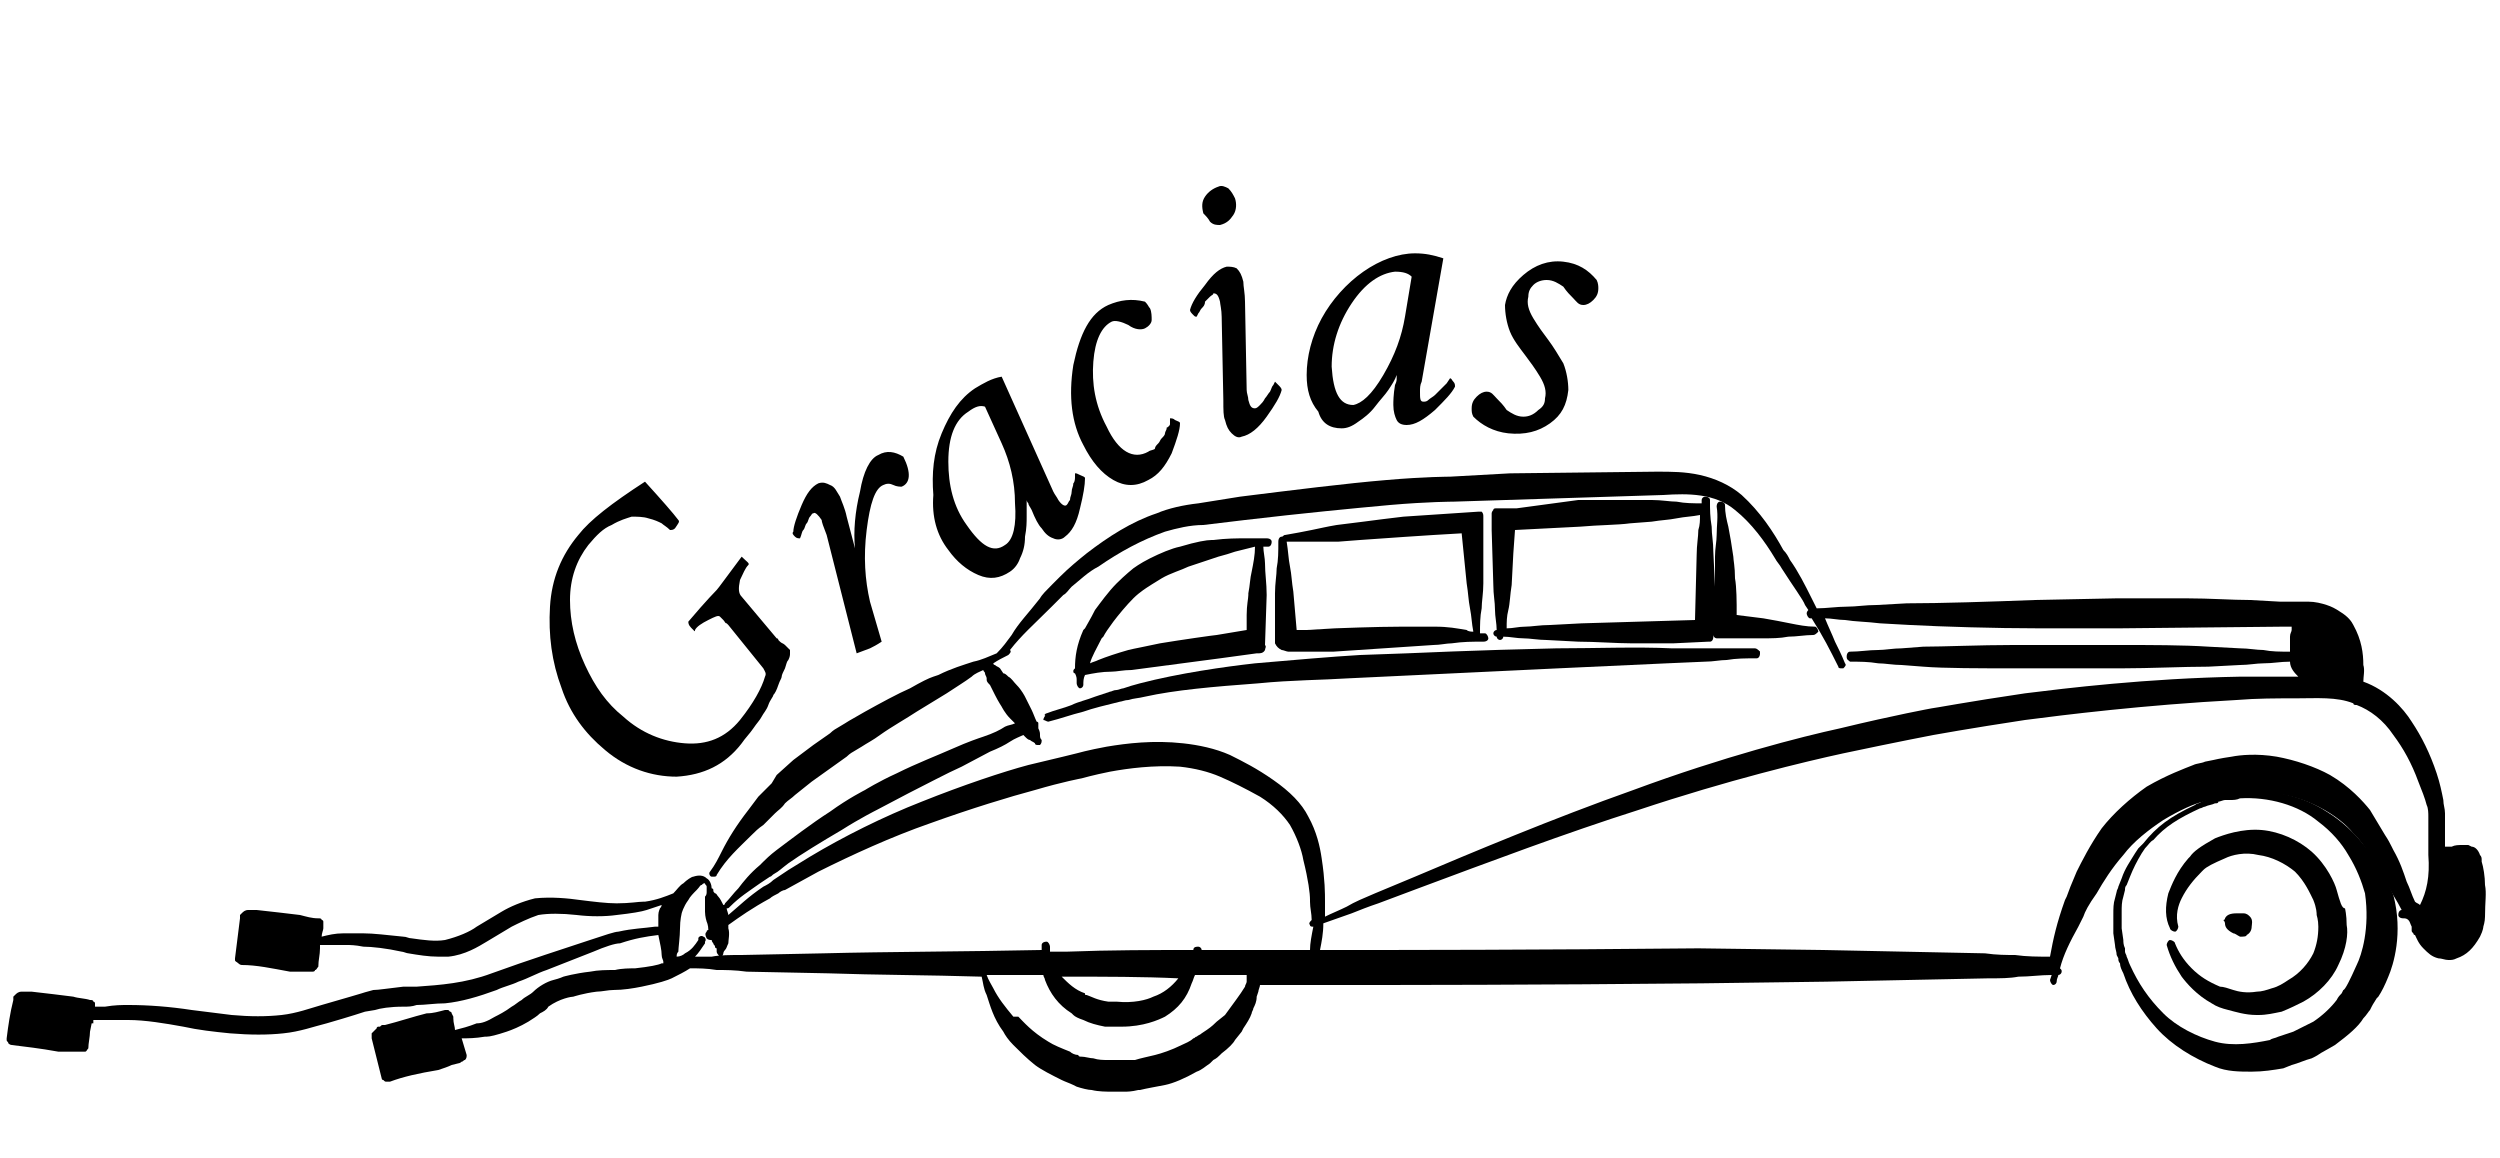 <svg xmlns="http://www.w3.org/2000/svg" viewBox="0 0 150 69.5"><path d="M134 56c.1 0 .2.1.4.2.2 0 .4 0 .4-.1.2-.1.3-.3.3-.5 0-.1.1-.4-.1-.6-.1-.1-.2-.2-.4-.2h-.4c-.4 0-.6.1-.7.3 0 .1-.1.1-.1.1s.1.1.1.2c0 .2.1.4.5.6zM138.2 38v.1c0 .1.1.2.1.4 0 .1 0 .2.1.3 0 .1 0 .3.1.4 0 .1 0 .1.1.2.1 0 .1.1.1.1s.1 0 .2.1l.7.2c.6.2 1.1.5 1.3.6l.3.3c0-.2 0-.4-.1-.6-.1-.5-.3-1.2-.8-1.8-.1-.2-.3-.4-.6-.5-.3-.2-.7-.3-1.2-.3h-.6c0 .1 0 .1.1.2.1 0 .1.1.2.3zM62.8 42.8c.5-.2 1-.3 1.5-.5.4-.2.9-.3 1.4-.5l.9-.3c.1 0 .2-.1.4-.1.1 0 .3-.1.4-.1.3-.1.6-.2 1-.3 2.3-.6 5.1-1 6.9-1.2 2.3-.2 4.6-.4 6.3-.5l2.8-.1s4.4-.2 9-.3c2.3 0 4.8-.1 6.9 0h5c.1 0 .2.1.3.2 0 .1-.1.3-.2.3-.7 0-1.2.1-1.8.1-.4 0-.8.1-1.3.1l-2.3.1-6.5.3-12.6.6c-1.5.1-3.4.2-5.4.3-2.7.2-5 .5-6.8.8-.3.1-.7.1-1 .2-.2 0-.3.1-.5.1l-1.2.3c-.4.1-.7.2-1 .3-.7.2-1.3.3-2 .5h-.1c-.1 0-.2-.1-.2-.2-.1.1 0-.1.1-.1zM147 51.5c-.1 0-.2-.1-.3-.1-.2 1.5-.6 2.3-1.1 3.3l.2.2.1.1.5.5c.1.1.2.1.2.1H146.9c.1 0 .2-.1.4-.5.1-.2.1-.4.1-.4s.1-.2.1-.5c.1-.3.1-.7.1-1.1l.1-1.3c-.3-.2-.5-.2-.7-.3z"/><path d="M149.1 53.1c0-.5-.1-1.1-.2-1.4v-.1c0-.1 0-.2-.1-.3-.1-.3-.3-.5-.5-.5l-.2-.1H147.8c-.3 0-.5 0-.7.1h-.4v-.7V49.2v-.4c0-.3-.1-.5-.1-.8-.1-.5-.2-1-.4-1.6-.4-1.2-.9-2.2-1.5-3.1-.5-.8-1.5-1.9-2.9-2.4 0-.3.1-.7 0-1 0-.7-.1-1.5-.6-2.4-.1-.2-.3-.5-.8-.8-.3-.2-.5-.3-.8-.4-.3-.1-.7-.2-1.1-.2h-1.7L135 36c-1.1 0-2.4-.1-3.8-.1H127l-4.9.1c-2.6.1-5.7.2-7.7.2l-1.8.1c-.7 0-1.2.1-1.8.1-.6 0-1.2.1-1.8.1l-.3-.6c-.4-.8-.8-1.6-1.3-2.3-.1-.2-.2-.4-.4-.6-.6-1.1-1.4-2.3-2.5-3.3-.7-.6-1.6-1-2.5-1.2s-1.7-.2-2.6-.2l-8.8.1-3.6.2s-1.5 0-3.8.2c-2.4.2-5.6.6-8.8 1l-2.5.4c-.9.1-1.8.3-2.5.6-1.5.5-2.9 1.4-4.2 2.4-.5.4-1.1.9-1.6 1.4l-.5.5c-.3.3-.6.6-.7.8-.7.9-1.3 1.5-1.7 2.2-.3.4-.5.7-.9 1.1-.5.2-.9.4-1.4.5-.6.2-1.3.4-2.1.8l-.3.1c-.3.1-.7.3-1.4.7-.7.3-1.8.9-2.7 1.4-.5.3-.9.5-1.2.7l-.5.3s-.2.1-.4.3l-1 .7-1.2.9-1 .9-.3.5-.8.8-.6.8c-.7.9-1.2 1.7-1.6 2.5-.2.4-.4.8-.7 1.2-.1.1 0 .3.1.3h.1c.1 0 .2 0 .2-.1.6-1 1.3-1.6 2.1-2.4.2-.2.4-.4.7-.6l.7-.7c.2-.2.4-.3.6-.6.2-.2.4-.3.6-.5l1-.8 2.1-1.5c.2-.2.4-.3.4-.3l.5-.3c.3-.2.7-.4 1.1-.7.7-.5 1.6-1 2.2-1.4l1.8-1.1c.6-.4 1.1-.7 1.5-1 .2-.2.5-.3.7-.4 0 .1.1.1.1.2s.1.2.1.3v.1c0 .1.1.2.2.3l.3.6c.2.4.4.7.4.7s.2.4.5.7l.3.3c-.2.1-.4.1-.6.2-.3.2-.7.4-1.3.6-.3.1-.9.3-1.8.7-.9.4-2.2.9-3.4 1.5-1.1.5-1.9 1-1.9 1s-1 .5-2.1 1.3c-1.1.7-2.4 1.7-3.2 2.3-.4.3-.7.6-.8.7l-.2.2c-.6.5-1 1-1.3 1.4-.3.3-.5.6-.8.9 0 0 0 .1-.1.1-.1-.2-.2-.4-.3-.5s-.1-.2-.2-.2c-.1-.1-.1-.1-.1-.2s-.1-.1-.1-.1c0-.2-.1-.5-.3-.6-.2-.2-.5-.2-.8-.1-.1 0-.4.2-.6.4-.2.1-.4.4-.6.6-.5.2-1 .4-1.7.5h-.1c-.3 0-.8.1-1.6.1-.6 0-1.4-.1-2.2-.2-.7-.1-1.7-.2-2.7-.1-.8.2-1.5.5-2 .8l-1.5.9c-.4.3-1.1.6-1.9.8-.6.1-1.3 0-2-.1-.2 0-.3-.1-.5-.1-1-.1-1.8-.2-2.4-.2H20.6c-.5 0-.9.1-1.3.2 0-.2.1-.4.1-.5v-.4s0-.1-.1-.1c0-.1-.1-.1-.2-.1-.4 0-.7-.1-1.1-.2-.8-.1-1.7-.2-2.6-.3h-.5c-.2 0-.3.1-.4.2l-.1.1v.2l-.3 2.4v.1c0 .1.1.1.2.2 0 0 .1.1.2.1.9 0 1.8.2 2.9.4h1.3c.1 0 .2 0 .2-.1.1 0 .1-.1.2-.2 0-.4.1-.7.1-1.1v-.2h1.6c.2 0 .5 0 1 .1.5 0 1.4.1 2.3.3.1 0 .3.1.4.1.6.1 1.2.2 1.8.2h.6c1-.1 1.8-.6 2.3-.9l1.5-.9c.4-.2 1-.5 1.6-.7.6-.1 1.4-.1 2.3 0 .8.1 1.7.1 2.4 0 .9-.1 1.5-.2 1.8-.3l.9-.3c0 .1-.1.2-.1.2s-.1.2-.1.4v.7h-.2c-.7.1-1.3.1-2.2.3-.2 0-.8.2-1.7.5-1.5.5-3.7 1.2-5.9 2-1.6.6-3.1.7-4.5.8h-.8c-.9.1-1.5.2-1.8.2-.4.1-.7.2-.7.2s-1 .3-2.4.7c-.7.2-1.5.5-2.4.6-.9.1-1.9.1-3 0l-2.4-.3c-1.3-.2-2.6-.3-3.8-.3-.4 0-.8 0-1.4.1h-.6v-.2s0-.1-.1-.1c0-.1-.1-.1-.2-.1-.3-.1-.7-.1-1-.2-.8-.1-1.6-.2-2.5-.3h-.6c-.2 0-.3.1-.4.2l-.1.1v.2c-.2.8-.3 1.5-.4 2.3v.1c0 .1.1.1.1.2 0 0 .1.1.2.1.8.1 1.7.2 2.8.4H5.1c.1 0 .1-.1.2-.2 0-.3.1-.7.1-1l.1-.5h-.2.3v-.2h2.1c1 0 2.2.2 3.3.4.9.2 1.8.3 2.8.4 1.2.1 2.3.1 3.2 0 1-.1 1.8-.4 2.6-.6 1.4-.4 2.3-.7 2.3-.7l.6-.1c.3-.1.9-.2 1.7-.2.3 0 .5 0 .8-.1.5 0 1.1-.1 1.7-.1 1-.1 2-.4 3.1-.8.4-.2.9-.3 1.3-.5.6-.2 1.1-.5 1.7-.7l2.8-1.1c.7-.3 1.3-.5 1.6-.5.9-.3 1.5-.4 2.3-.5.1.5.2.9.2 1.2 0 .2.1.3.1.4v.1h-.1c-.2.1-.7.2-1.6.3-.3 0-.8 0-1.2.1-.5 0-1 0-1.5.1-.9.1-1.6.3-1.6.3s-.2.1-.6.2c-.4.1-.9.4-1.2.7-.2.2-.5.3-.7.5-.2.1-.4.3-.6.4-.4.3-.8.5-1 .6-.5.3-.8.4-1.1.4-.5.2-.9.3-1.3.4 0-.2-.1-.4-.1-.7V61l-.1-.2s0-.1-.1-.1l-.1-.1h-.2c-.4.1-.7.2-1.1.2-.8.2-1.7.5-2.5.7H23c-.1 0-.1 0-.2.1h-.1s-.1 0-.1.1l-.3.3V62.3l.6 2.4s0 .1.1.1c.1.1.1.1.2.1h.2c.8-.3 1.7-.5 2.9-.7.3-.1.6-.2.8-.3l.4-.1s.1 0 .2-.1c.1 0 .1-.1.2-.1.1-.1.1-.2.1-.3-.1-.3-.2-.7-.3-1 .4 0 .8 0 1.4-.1h.1c.2 0 .6-.1 1.2-.3.3-.1.8-.3 1.3-.6.3-.2.5-.3.7-.5.2-.1.4-.2.5-.4.7-.5 1.4-.6 1.5-.6 0 0 .6-.2 1.4-.3.3 0 .7-.1 1-.1.6 0 1.2-.1 1.7-.2 1-.2 1.6-.4 1.8-.5.4-.2.8-.4 1.1-.6.5 0 1 0 1.6.1.5 0 1.1 0 1.8.1l4.9.1c2.8.1 6 .1 9.2.2.1.4.1.7.3 1.1.2.6.4 1.4 1 2.2.1.2.3.5.6.8.4.4.8.8 1.3 1.2.4.3 1 .6 1.6.9.2.1.5.2.7.3l.2.1c.3.1.7.2.9.2.4.1.9.1 1.2.1h.9s.3 0 .7-.1h.1c.4-.1 1-.2 1.5-.3.5-.1 1.2-.4 1.9-.8.3-.1.5-.3.8-.5l.2-.2c.2-.1.3-.2.4-.3l.1-.1c.4-.3.7-.6.8-.8l.4-.5.1-.2c.2-.3.4-.6.5-.9 0-.1.1-.2.1-.3.1-.2.2-.4.2-.7l.1-.3c0-.1.1-.3.1-.4h7.5c.1 0 9.2 0 19-.1l7.5-.1 9.7-.2c.7 0 1.3 0 1.8-.1.7 0 1.3-.1 2-.1l-.1.3c0 .1.1.3.2.3s.2-.1.2-.2c0-.2.1-.3.1-.4.1 0 .2-.1.2-.2s0-.1-.1-.2c.2-.8.6-1.6 1.1-2.5l.3-.6c.1-.3.3-.7.8-1.4.4-.7.9-1.5 1.6-2.3.6-.8 1.5-1.5 2.4-2.1 1-.6 1.9-1 2.4-1.1.2-.1.4-.1.6-.2l.4-.1s.4-.1.9-.2c.4-.1 1.3-.1 2.3 0s1.9.4 2.7.8c1 .5 1.7 1.1 2.1 1.6.4.4.7.8.9 1.2.2.2.3.5.4.6l.7 1.2c.3.6.6 1 .9 1.6-.1 0-.2.1-.2.3 0 .1.1.2.3.2.1 0 .2 0 .3.1s.1.2.2.4v.2c0 .1 0 .1.1.2 0 0 0 .1.1.1.1.2.2.5.5.8s.5.5.9.6c.2 0 .4.1.6.1.2 0 .3 0 .5-.1.6-.2 1-.6 1.4-1.3.2-.4.2-.6.2-.6s.1-.3.1-.6c0-.9.1-1.4 0-1.9zM43.6 54.5c.1 0 .1 0 .2-.1.6-.6 1.1-.9 1.8-1.4l.6-.4c.1 0 .1-.1.3-.2.2-.1.4-.3.8-.6.7-.5 2-1.3 3.2-2 1.1-.7 2.1-1.2 2.1-1.2l1.9-1c1-.5 2.3-1.2 3.2-1.6l1.7-.9c.5-.2.9-.4 1.2-.6.3-.2.6-.3.8-.4l.1.1c.1.1.2.2.3.2.1.1.2.1.3.2 0 .1.1.1.2.1h.1c.1-.1.1-.2.1-.3-.1-.1-.1-.2-.1-.3s0-.2-.1-.4v-.1-.2c0-.1-.1-.1-.1-.1-.1-.2-.2-.5-.3-.7l-.4-.8s-.2-.4-.5-.7c-.2-.2-.3-.4-.5-.5-.1-.1-.2-.2-.3-.2l-.2-.3c-.1-.1-.2-.1-.3-.2 0 0-.1 0-.1-.1.3-.2.5-.3.9-.5.1-.1.2-.2.1-.3.7-.9 1.4-1.5 2.5-2.6l.7-.7c.2-.1.3-.3.5-.5.5-.4 1-.9 1.6-1.2 1.3-.9 2.6-1.6 4-2.1.7-.2 1.5-.4 2.3-.4l2.5-.3c3.4-.4 6.5-.7 8.7-.9 2.3-.2 3.8-.2 3.8-.2l12.6-.4c1.5-.1 3.1-.1 4.3.9 1 .8 1.8 1.9 2.4 2.9.1.2.3.4.4.6.7 1.1 1.3 1.9 1.4 2.2l.2.3s-.1.1-.1.2.1.3.2.3h.1c.7 1.1 1.1 1.9 1.6 2.9 0 .1.1.1.2.1h.1c.1-.1.2-.2.1-.3-.2-.5-.4-.9-.6-1.3-.2-.5-.4-.9-.6-1.4.4 0 .8.1 1.2.1.6.1 1.3.1 2.1.2l1.8.1c1.9.1 5.1.2 7.7.2h4.9l9.8-.1h.5v.2c0 .1-.1.2-.1.4V39.1c-.6 0-1.1 0-1.6-.1-.4 0-.9-.1-1.4-.1l-1.9-.1c-1.5-.1-3.5-.1-5.2-.1h-6.5c-2 0-4.2.1-5.4.1l-1.3.1c-.5 0-1 .1-1.4.1-.6 0-1.1.1-1.7.1-.1 0-.2.1-.2.3s.1.2.2.3c.6 0 1.1 0 1.7.1.4 0 .9.1 1.4.1l1.3.1c1.2.1 3.5.1 5.4.1h6.5c1.7 0 3.7-.1 5.2-.1l1.9-.1c.5 0 1-.1 1.4-.1.6 0 1-.1 1.6-.1 0 .4.3.7.5.9h-3.5c-5.6.1-10.5.7-12.9 1-3.4.5-5.5.9-5.6.9 0 0-2.2.4-5.5 1.2-2.3.5-7 1.7-12.4 3.7-4.8 1.7-9.8 3.8-13.1 5.2l-2.4 1c-.7.3-1.2.5-1.7.8-.4.2-.9.4-1.3.6v-.9c0-.5 0-1.3-.2-2.6-.1-.7-.3-1.6-.8-2.5-.4-.8-1.1-1.5-2.1-2.2s-1.8-1.1-2.6-1.5c-.9-.4-1.9-.6-2.8-.7-1.8-.2-3.4 0-4.6.2-1.1.2-1.8.4-1.8.4s-1.2.3-2.9.7c-1.5.4-3.9 1.2-6.4 2.2-2.3.9-4.7 2.1-6.7 3.3l-1.3.8-.9.6c-.2.2-.4.3-.6.4-.9.6-1.5 1.2-2.1 1.7 0-.1-.1-.3-.1-.4-.1 0-.1 0 0 0zm31.2 4.4c0 .1-.1.2-.1.3-.3.5-.7 1-1.2 1.7l-.5.4c-.1.1-.3.3-.6.5l-.3.2c-.1.1-.2.1-.3.2-.1 0-.1.1-.2.1-.2.2-.5.3-.7.4-.6.3-1.2.5-1.6.6s-.9.2-1.2.3h-.8-.8c-.3 0-.6 0-.9-.1-.2 0-.5-.1-.7-.1-.1 0-.2 0-.2-.1-.2 0-.4-.1-.5-.2-.5-.2-1-.4-1.3-.6-1-.6-1.5-1.2-1.8-1.5h-.3c-.5-.6-.9-1.1-1.2-1.7-.1-.2-.3-.5-.4-.8h3.4c0 .1.1.2.1.3.3.8.8 1.5 1.6 2l.1.1c.1.1.3.2.6.3.4.2.8.3 1.3.4h1c1.3 0 2.2-.4 2.6-.6.8-.5 1.3-1.1 1.6-2 .1-.2.1-.3.2-.5h3.1v.4zm-11.1-.3h.3c2.3 0 4.6 0 6.7.1-.4.5-.9.9-1.5 1.1-.4.2-1.2.4-2.2.3h-.2-.3c-.7-.1-1-.3-1.3-.4-.1 0-.1 0-.1-.1-.6-.2-1-.6-1.4-1zM78.6 57h-6.5c0-.1-.1-.2-.2-.2s-.3 0-.3.2c-2.4 0-5 0-7.6.1h-1v-.3c0-.1-.1-.3-.2-.3-.2 0-.3.1-.3.2v.3c-4.6.1-9.2.1-13.1.2l-4.9.1c-.7 0-1.3 0-1.8.1h-1c.2-.2.4-.5.6-.8v-.1c.1-.1 0-.3-.1-.3-.1-.1-.3 0-.3.1v.1c-.2.3-.4.6-.8.8-.1.1-.3.2-.5.2 0-.1 0-.2.1-.3 0-.2.1-.9.1-1.4s.1-.9.1-.9.1-.4.4-.8c.1-.2.3-.4.5-.6.2-.2.2-.3.3-.3.1-.1.1-.1.2-.1 0 .1.1.1.1.2V53.5c0 .1 0 .2-.1.3v.9c0 .3.1.6.1.6s.1.2.1.5c0 0-.1 0-.1.1-.1.1-.1.2 0 .4.1.1.2.1.3.1 0 .1.1.2.1.2 0 .1.1.1.1.2s.1.1.1.1v.2c0 .1.1.2.2.3.1 0 .2-.1.2-.2 0 0 0-.1.1-.2s.1-.2.2-.4c0-.2.1-.6 0-.9v-.2c.7-.5 1.4-1 2.5-1.6.1-.1.3-.2.5-.3.1-.1.3-.2.4-.2l2-1.1c2-1 4.4-2.1 6.7-2.9 2.5-.9 4.8-1.6 6.3-2 1.7-.5 2.8-.7 2.8-.7s.7-.2 1.7-.4c1.1-.2 2.6-.4 4.2-.3.9.1 1.7.3 2.4.6s1.5.7 2.4 1.2c.8.5 1.4 1.1 1.8 1.7.4.7.7 1.5.8 2.1.3 1.2.4 2 .4 2.4v.1c0 .4.1.7.1 1.1-.1.1-.2.2-.1.3 0 .1.1.1.2.1-.1.5-.2 1-.2 1.4zm66.6-2.7c-.1-.1-.2-.1-.3-.2-.2-.4-.3-.8-.5-1.2-.2-.6-.4-1.2-.8-1.9l-.1-.2c-.1-.2-.2-.4-.4-.7l-.9-1.5c-.4-.5-1.2-1.4-2.4-2.1-.9-.5-2.1-.9-3.2-1.1-1.2-.2-2.2-.1-2.7 0-.7.1-1.1.2-1.1.2l-.5.1c-.2.1-.5.1-.7.2-.5.2-1.6.6-2.8 1.3-1 .7-2 1.6-2.7 2.5-.7 1-1.2 2-1.5 2.6-.3.7-.5 1.2-.6 1.5l-.1.2c-.5 1.4-.7 2.3-.9 3.4-.7 0-1.4 0-2.1-.1-.5 0-1.1 0-1.8-.1l-9.7-.2-7.5-.1c-9.7.1-18.8.1-18.9.1h-3.8c.1-.5.2-1 .2-1.6.6-.2 1.1-.4 1.7-.6.5-.2 1-.4 1.6-.6l2.4-.9c4.3-1.6 8.8-3.3 13.2-4.7 5.4-1.8 10-2.9 12.3-3.4 3.3-.7 5.4-1.1 5.4-1.1s2.2-.4 5.5-.9c2.3-.3 7.1-.9 12.7-1.2 1.2-.1 2.4-.1 3.6-.1 1.2 0 2.4-.1 3.4.3 0 .1.1.1.2.1.8.3 1.6.9 2.2 1.8.6.8 1.1 1.7 1.5 2.8.2.5.4 1 .5 1.4.1.2.1.5.1.7v2.3c.1 1.3-.1 2.2-.5 3z"/><path d="M139.6 48.7c-1.5-1-3.5-1.4-5.4-1.2-.2 0-.4.1-.6.1l-.3.1c-.2 0-.4.1-.5.1s-.1 0-.2.1c-.3.1-.5.2-.7.3-.1 0-.2.1-.2.1-1.5.7-2.3 1.3-3.1 2.3l-.3.3-.2.3c-.3.5-.6.9-.8 1.5l-.2.5c0 .1-.1.2-.1.3l-.1.4c-.1.3-.1.6-.1 1V56l.1.7c0 .2.1.4.1.6l.1.2c0 .1 0 .2.1.3 0 .2.1.4.2.6.4 1.2 1.1 2.3 2 3.3s2.2 1.8 3.5 2.3c.7.3 1.5.3 2.2.3s1.3-.1 1.9-.2l.5-.2c.4-.1.8-.3 1.2-.4l.2-.1c.2-.1.3-.2.5-.3l.7-.4c.8-.6 1.4-1.1 1.7-1.6.2-.2.3-.4.4-.5l.1-.2s.1-.2.3-.5l.1-.1c.2-.3.4-.7.6-1.2.3-.7.9-2.6.3-4.9-.9-2.1-2.2-3.9-4-5zm1.8 9.2c-.4.9-.7 1.5-.8 1.5l-.1.2c-.1.1-.2.2-.3.4-.3.4-.8.9-1.4 1.3l-.4.2-.8.4-.9.3c-.2.1-.4.1-.5.2-1 .2-2.2.4-3.3.1-1.1-.3-2.3-.9-3.1-1.7-.9-.9-1.5-1.8-2-2.9-.1-.2-.1-.3-.2-.5 0-.1-.1-.2-.1-.3v-.2c-.1-.2-.1-.4-.1-.5l-.1-.7V55v-.3c0-.3 0-.6.1-.9l.1-.4c0-.1 0-.2.1-.3l.2-.5c.2-.5.4-.9.7-1.4l.2-.3c.2-.2.3-.4.5-.5.7-.8 1.5-1.3 2.8-1.9.1 0 .2-.1.3-.1.2-.1.4-.1.6-.2.1 0 .2 0 .2-.1.1 0 .3-.1.4-.1h.3c.2 0 .4 0 .6-.1 1.7-.1 3.5.4 4.7 1.4.8.6 1.4 1.3 1.8 2 .5.8.8 1.6 1 2.3.3 2.1-.2 3.7-.5 4.3z"/><path d="M140.2 53.4c-.1-.4-.6-1.5-1.5-2.3-.8-.7-1.9-1.2-3-1.3-1.2-.1-2.3.3-2.8.5-.9.5-1.3.8-1.5 1.1l-.1.1c-.7.8-1 1.6-1.2 2.1-.2.8-.2 1.5.1 2.1 0 .1.2.2.3.2s.2-.2.2-.3c-.2-.7 0-1.3.2-1.7.3-.6.7-1.1 1.2-1.6l.1-.1c.2-.2.6-.4 1.3-.7.4-.2 1.2-.4 2-.2.8.1 1.6.5 2.2 1 .6.6.9 1.3 1.1 1.7.2.5.2.8.2.9 0 0 .1.3.1.7 0 .6-.1 1.1-.3 1.6-.3.6-.8 1.2-1.5 1.6-.3.2-.6.4-1 .5-.3.1-.6.2-.9.2-.6.1-1.1 0-1.4-.1-.3-.1-.6-.2-.8-.2-.7-.3-1.2-.6-1.7-1.1s-.8-1-1-1.5c0-.1-.2-.2-.3-.2s-.2.2-.2.3c.2.7.5 1.3.9 1.9.3.4.9 1.1 1.8 1.6.3.2.6.3 1 .4.4.1 1 .3 1.7.3h.1c.5 0 .9-.1 1.4-.2.5-.2.9-.4 1.3-.6.9-.5 1.7-1.3 2.1-2.2.5-1 .6-1.9.5-2.4 0-.6-.1-1-.1-1-.2 0-.3-.4-.5-1.1zM76.5 38.5v.1c.1.2.2.3.4.4.1 0 .3.1.4.1H80l1.5-.1 4.5-.3c.4 0 .8-.1 1.1-.1.7-.1 1.2-.1 1.9-.1.2 0 .3-.1.3-.2s-.1-.3-.2-.3h-.3c0-.5 0-1 .1-1.5 0-.4.1-.9.1-1.5v-3.4V31c0-.1 0-.2-.1-.3h-.2l-4.5.3c-.8.1-1.7.2-2.4.3l-1.6.2c-.6.1-1 .2-1.5.3-.5.1-1 .2-1.6.3-.1 0-.1.1-.2.1s-.2.1-.2.3c0 .6 0 1.1-.1 1.6 0 .4-.1.9-.1 1.5V38.5c0-.1 0-.1 0 0zm2.3-6h1.5l1.3-.1c1.3-.1 4.4-.3 4.4-.3l1.7-.1.3 3c.1.6.1 1 .2 1.5s.1.9.2 1.4c-.1 0-.3 0-.4-.1-.6-.1-1.1-.2-1.9-.2h-2c-1.5 0-4 .1-4 .1l-1.7.1h-.6l-.2-2.3c-.1-.6-.1-1-.2-1.5s-.1-.9-.2-1.5h1.6zM64.6 40.8v.2c0 .1.1.3.2.3s.2-.1.2-.2c0-.2 0-.4.1-.6.5-.1 1-.2 1.6-.2.3 0 .7-.1 1.2-.1l5.3-.7 2.2-.3h.1c.1 0 .3 0 .4-.2 0-.1.1-.2 0-.3l.1-3c0-.7-.1-1.3-.1-1.9 0-.3-.1-.7-.1-1h.3c.1 0 .2-.1.2-.3 0-.1-.1-.2-.3-.2h-1.2c-.6 0-1.2 0-2 .1h-.1c-.3 0-.9.1-1.9.4-.5.1-1.2.4-1.8.7-.6.3-1 .6-1 .6s-.5.4-1 .9-1 1.2-1.3 1.6c-.3.6-.5.9-.6 1.1l-.1.1c-.4.9-.5 1.6-.5 2.3-.1.1-.1.1-.1.2 0 0 0 .1.1.1.1.2.1.3.1.4zm1.5-2.5l.1-.1c.1-.2.3-.5.6-.9s.8-1 1.2-1.4c.4-.4.9-.7.9-.7s.3-.2.8-.5 1.2-.5 1.6-.7l1.8-.6c.4-.1.7-.2 1-.3l1.2-.3c0 .5-.1 1-.2 1.5-.1.4-.1.8-.2 1.3v.1c0 .2-.1.6-.1 1.2v.9l-1.8.3c-.1 0-2.2.3-3.4.5-.9.2-1.5.3-1.9.4-.7.2-1.3.4-1.8.6-.2.1-.3.1-.5.2.1-.4.4-.9.7-1.5zM89.7 36.6c0 .4.1.8.1 1.2-.1 0-.2.1-.2.2s.1.2.2.2c0 .1.1.2.2.2s.2-.1.2-.2c.4 0 .8.1 1.2.1.4 0 .9.1 1.4.1l1.9.1c1 0 2.3.1 3.2.1h2.5l2.1-.1h.1c.1 0 .2-.1.2-.3v-.1c0 .1.1.2.2.2h2.7c.6 0 1.1 0 1.6-.1.5 0 1-.1 1.5-.1.1 0 .2-.1.3-.2 0-.1-.1-.3-.2-.3-.5 0-1-.1-1.5-.2s-1-.2-1.6-.3l-1.6-.2v-.6s0-1.1-.1-1.6c0-.7-.1-1.1-.1-1.3-.1-.7-.2-1.3-.3-1.8-.1-.4-.2-.8-.2-1.3 0-.1-.1-.2-.3-.2-.1 0-.2.1-.2.3.1.6 0 1.1 0 1.7 0 .4-.1.8-.1 1.3v1.8l-.1-2.1c0-.6-.1-1-.1-1.5-.1-.6-.1-1-.1-1.6 0-.1-.1-.2-.3-.2-.1 0-.2.1-.2.2v.2c-.5 0-1 0-1.5-.1-.4 0-.9-.1-1.5-.1h-4.4l-3.7.5h-1.2c-.1 0-.2 0-.2.1 0 0-.1.1-.1.2v1l.1 3.3c0 .6.1 1 .1 1.5zm.8 0c.1-.4.1-.9.2-1.5l.1-1.9.1-1.4 3.9-.2c1.1-.1 2.3-.1 3-.2l1.3-.1c.6-.1 1-.1 1.5-.2s.9-.1 1.4-.2c0 .3 0 .6-.1.9 0 .4-.1.9-.1 1.5l-.1 3.9-6.8.2-1.9.1c-.6 0-1.1.1-1.5.1s-.7.1-1.1.1c0-.4 0-.7.1-1.1zM62.9 43.3c.8-.2 1.3-.4 2.1-.6.3-.1.6-.2 1-.3l1.2-.3c.1 0 .3-.1.5-.1.3-.1.6-.1 1-.2 1.8-.4 4.1-.6 6.8-.8 2-.2 3.9-.2 5.4-.3l12.6-.6 6.5-.3 2.3-.1c.5 0 .9-.1 1.3-.1.6-.1 1.1-.1 1.8-.1.1 0 .2-.1.2-.3 0-.1-.1-.2-.3-.2H93.4c-4.7.1-9 .3-9 .3l-2.8.1c-1.6.1-3.9.2-6.3.5-1.9.2-4.6.5-6.9 1.2-.3.1-.7.2-1 .3-.2 0-.3.1-.4.1s-.2.1-.4.1l-.9.3c-.6.2-1 .4-1.4.5-.5.2-.9.4-1.5.5-.1 0-.2.2-.2.3.1 0 .2.1.3.1zM36.3 45c1.3 1.1 2.8 1.6 4.3 1.6 1.6-.1 2.9-.7 3.9-2 .2-.3.5-.6.7-.9s.4-.5.5-.7.3-.4.4-.7c.1-.3.3-.5.3-.6.1-.1.2-.3.3-.6s.2-.4.2-.5.1-.3.2-.5c.1-.3.1-.4.2-.5.1-.2.1-.3.1-.4V39l-.1-.1-.2-.2c-.1-.1-.2-.1-.3-.2l-.1-.1s0-.1-.1-.1l-2.1-2.5c-.2-.2-.2-.5-.1-1 .2-.4.3-.7.5-.9.1-.1-.1-.2-.4-.5-.9 1.2-1.4 1.9-1.5 2 0 0-.6.6-1.7 1.9 0 .2.1.3.3.5.1.1.1.1.1 0 .1-.2.4-.4.8-.6s.6-.3.7-.2l.2.2c.1.1.1.2.2.2l.1.1 2.1 2.6c.1.2.2.3.1.5-.2.7-.7 1.6-1.5 2.6-.9 1.1-2 1.5-3.3 1.4s-2.6-.6-3.7-1.6c-1-.8-1.7-1.8-2.3-3.1s-.9-2.6-.9-3.9c0-1.3.4-2.4 1.1-3.3.5-.6.9-1 1.4-1.2.5-.3.9-.4 1.2-.5.3 0 .7 0 1 .1.4.1.6.2.8.3.1.1.3.2.5.4.1 0 .2 0 .3-.1.2-.3.3-.4.2-.5-.3-.4-1-1.2-2-2.3-2 1.3-3.3 2.3-4 3.2-1 1.2-1.6 2.6-1.7 4.3-.1 1.7.1 3.3.7 4.9.5 1.5 1.4 2.7 2.6 3.7zM47.7 32.2c.1.1.2.1.3.1.1-.2.1-.4.2-.5s.1-.3.2-.4.1-.3.2-.4c.1-.1.1-.2.2-.2.1-.1.3.1.5.4 0 .1.1.4.3.9l1.8 7.1c.3-.1.5-.2.8-.3.2-.1.4-.2.7-.4l-.7-2.4c-.3-1.3-.4-2.7-.2-4.3.2-1.6.5-2.5 1-2.7.2-.1.4-.1.6 0s.4.1.5.1c.5-.2.6-.8.1-1.8-.5-.3-1-.4-1.5-.1-.5.2-.9 1-1.1 2.2-.3 1.2-.4 2.4-.3 3.4l-.5-1.9c-.1-.5-.3-.9-.4-1.2-.2-.3-.3-.6-.6-.7-.2-.1-.4-.2-.7-.1-.4.2-.7.6-1 1.3-.3.7-.5 1.3-.5 1.6-.1.1 0 .2.1.3zM56.9 33c.5.7 1.1 1.2 1.8 1.5s1.3.2 1.9-.2c.3-.2.5-.5.6-.8.2-.4.3-.8.3-1.3.1-.5.1-.9.1-1.2v-1s0 .1.1.2c0 .1.1.2.2.4.2.5.4.9.6 1.1.2.3.4.5.7.6.2.1.5.1.7-.1.4-.3.7-.8.9-1.7.2-.8.3-1.4.3-1.8 0-.1-.1-.1-.3-.2-.2-.1-.2-.1-.3-.1v.2c0 .1 0 .3-.1.4 0 .2-.1.3-.1.5s-.1.3-.1.5c-.1.1-.1.2-.2.3-.1.1-.3 0-.5-.3-.1-.2-.2-.3-.3-.5l-3.1-6.9c-.6.1-1.1.4-1.6.7-.9.6-1.5 1.5-2 2.7s-.6 2.4-.5 3.7c-.1 1.3.2 2.4.9 3.3zm1.2-8.3c.4-.3.7-.4 1-.3l1 2.2c.5 1.1.8 2.3.8 3.6.1 1.3-.1 2.2-.6 2.5-.7.5-1.4.1-2.3-1.2-.8-1.1-1.1-2.4-1.1-3.8 0-1.5.4-2.5 1.2-3zM66.8 28.8c.7.4 1.4.4 2.1 0 .6-.3 1-.8 1.4-1.6.3-.8.5-1.4.5-1.8 0-.1-.1-.1-.3-.2-.1-.1-.2-.1-.3-.1V25.4c0 .1 0 .1-.1.2s-.1 0-.1.1-.1.2-.1.3c0 .1-.1.2-.2.3-.1.1-.1.2-.2.3-.1.1-.2.2-.2.3s-.3.1-.4.2c-.9.5-1.8 0-2.5-1.5-.7-1.3-.9-2.6-.8-3.9s.5-2.1 1.1-2.4c.2-.1.6 0 1 .2.4.3.8.3 1 .2.2-.1.4-.3.4-.5s0-.5-.1-.7c-.1-.1-.1-.2-.3-.4-.8-.2-1.5-.1-2.2.2-1.1.5-1.7 1.7-2.1 3.6-.3 1.9-.1 3.5.6 4.8.5 1 1.1 1.7 1.8 2.1zM72.6 13.3c.2.2.4.2.6.2.4-.1.6-.3.8-.6.2-.3.2-.7.1-1-.1-.2-.2-.4-.4-.6-.2-.1-.4-.2-.6-.1-.3.1-.6.3-.8.6-.2.3-.2.6-.1 1 .1.1.3.3.4.5zM71.8 19l.1-.2c.1-.1.1-.2.2-.3.1-.1.2-.2.2-.4l.3-.3c.1-.1.2-.1.2-.2.2 0 .3.1.4.5 0 .1.1.5.1.9l.1 5c0 .6 0 1 .1 1.2.1.4.2.6.4.8.2.2.4.3.6.2.5-.1 1-.5 1.5-1.2s.8-1.2.9-1.6c0-.1-.1-.2-.2-.3l-.2-.2-.1.2c-.1.1-.1.2-.2.4-.1.1-.2.3-.3.4-.1.2-.2.3-.3.4-.1.1-.2.2-.3.2-.2 0-.3-.1-.4-.5 0-.2-.1-.4-.1-.6l-.1-5.3c0-.5-.1-.9-.1-1.2-.1-.4-.2-.6-.4-.8-.2-.1-.4-.1-.6-.1-.4.1-.8.4-1.3 1.1-.5.6-.8 1.1-.9 1.5 0 .1.1.2.2.3.1.1.1.1.2.1zM80.5 25.7c.3 0 .6-.1 1-.4.3-.2.7-.5 1-.9s.6-.7.8-1c.2-.3.4-.6.5-.9v.2c0 .1 0 .2-.1.4-.1.6-.1 1-.1 1.2 0 .4.1.7.2.9.1.2.3.3.6.3.5 0 1-.3 1.7-.9.6-.6 1-1 1.2-1.4 0-.1 0-.2-.1-.3s-.1-.2-.2-.2l-.2.3-.3.3-.4.4c-.1.1-.3.2-.4.3-.1.1-.2.1-.3.1-.2 0-.2-.2-.2-.6 0-.2 0-.4.1-.6l1.3-7.4c-.6-.2-1.1-.3-1.7-.3-1 0-2.1.4-3.1 1.1-1 .7-1.9 1.7-2.5 2.8-.6 1.1-.9 2.3-.9 3.4 0 .9.2 1.6.7 2.2.2.7.7 1 1.4 1zm.6-7.5c.8-1.2 1.7-1.8 2.6-1.9.5 0 .8.1 1 .3l-.4 2.4c-.2 1.2-.6 2.3-1.3 3.5-.7 1.2-1.3 1.7-1.8 1.8-.8 0-1.2-.7-1.3-2.3 0-1.3.4-2.6 1.2-3.8zM90.5 26c1 .1 1.8-.1 2.5-.6s1-1.1 1.1-2c0-.5-.1-1.1-.3-1.6-.3-.5-.6-1-.9-1.4s-.6-.8-.9-1.3-.4-.9-.3-1.3c0-.3.1-.5.3-.7.2-.2.5-.3.8-.3.4 0 .7.2 1 .4.2.3.4.5.6.7s.3.4.6.4c.2 0 .4-.1.6-.3.2-.2.3-.4.3-.7 0-.1 0-.3-.1-.5-.5-.6-1.1-1-2-1.1s-1.7.2-2.4.8c-.7.6-1 1.2-1.1 1.8 0 .5.1 1.1.3 1.6s.6 1 .9 1.4.6.8.9 1.3.4.9.3 1.3c0 .3-.1.5-.4.7-.3.3-.6.4-.9.4-.4 0-.7-.2-1-.4-.2-.3-.4-.5-.6-.7s-.3-.4-.6-.4c-.2 0-.4.1-.6.3-.2.2-.3.4-.3.7 0 .2 0 .3.1.5.5.5 1.2.9 2.1 1z"/></svg>